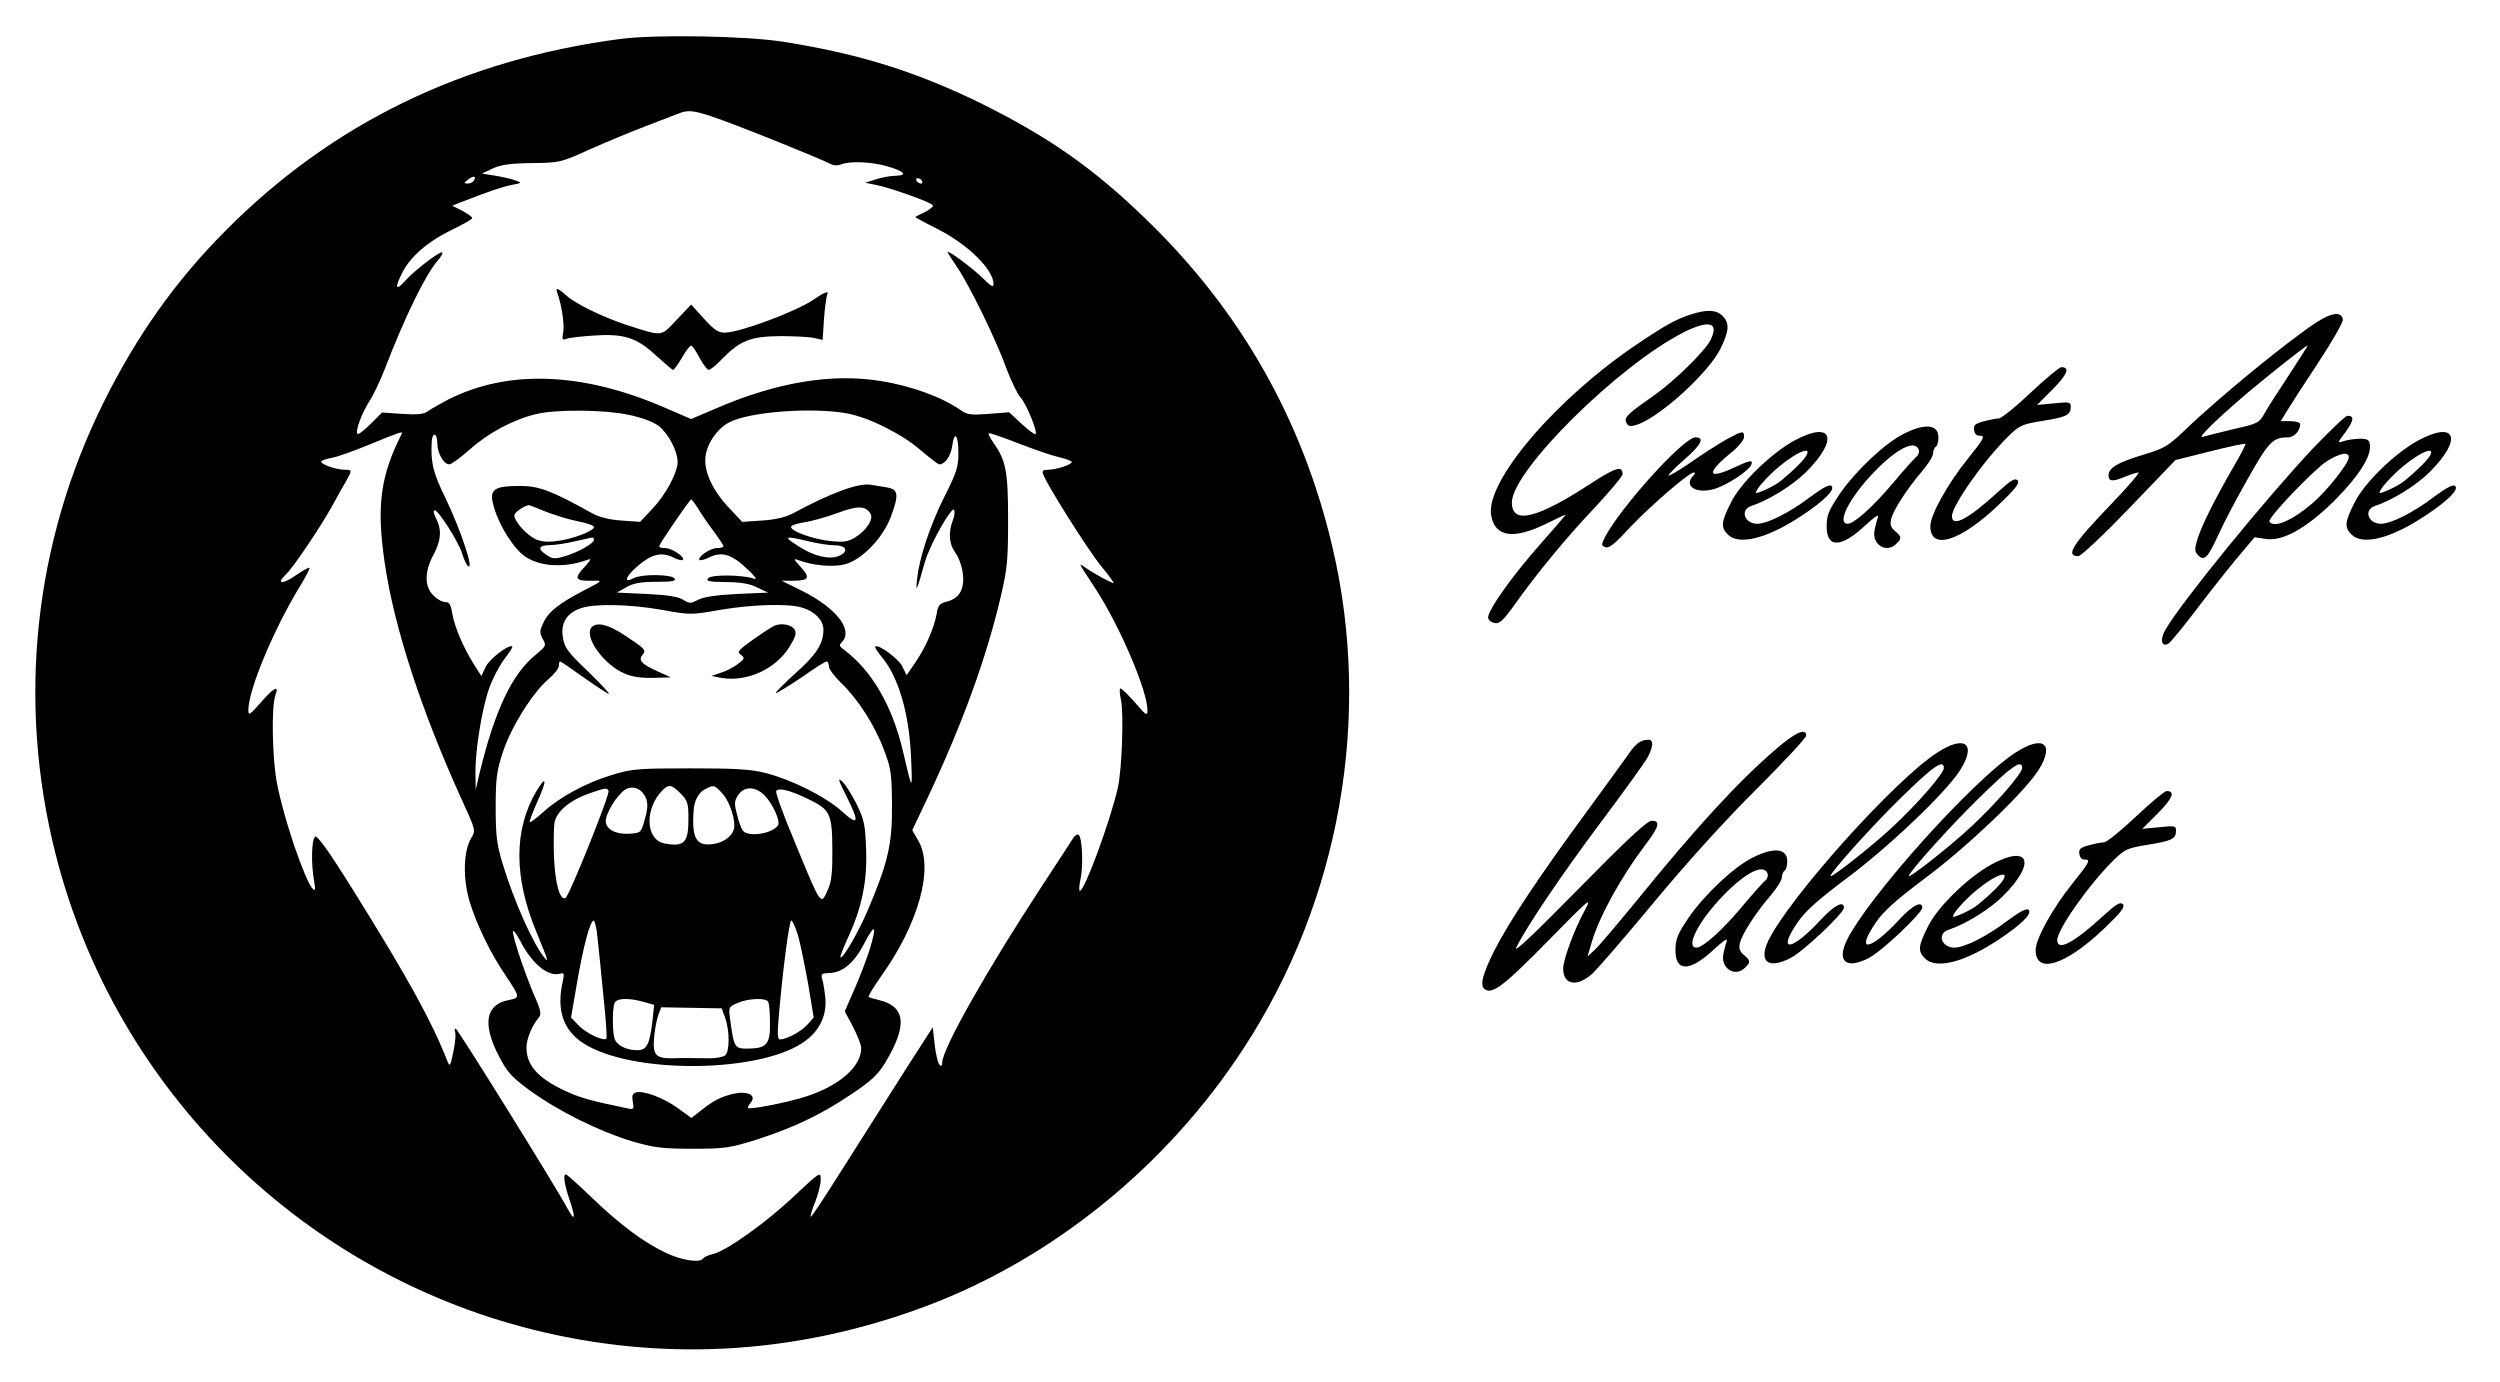 <?xml version="1.0" standalone="no"?>
<!DOCTYPE svg PUBLIC "-//W3C//DTD SVG 20010904//EN"
 "http://www.w3.org/TR/2001/REC-SVG-20010904/DTD/svg10.dtd">
<svg version="1.0" xmlns="http://www.w3.org/2000/svg"
 width="926pt" height="512pt" viewBox="0 0 926 512"
 preserveAspectRatio="xMidYMid meet">

<g transform="translate(0,512) scale(0.1,-0.1)"
fill="#000000" stroke="none">
<path d="M2300 4976 c-583 -76 -1071 -313 -1466 -712 -185 -186 -327 -387
-450 -634 -258 -519 -321 -1106 -179 -1670 222 -883 926 -1572 1815 -1776 471
-108 949 -75 1410 98 469 176 892 519 1175 953 358 547 479 1229 330 1860
-110 469 -340 874 -687 1210 -193 188 -359 305 -608 429 -239 118 -456 187
-737 231 -137 22 -470 28 -603 11z m335 -287 c83 -27 401 -155 445 -178 8 -4
24 -5 35 0 34 13 114 10 171 -7 64 -18 78 -34 32 -35 -18 0 -51 -6 -73 -13
l-40 -13 40 -8 c52 -10 203 -64 210 -75 3 -5 -10 -16 -30 -26 -19 -9 -35 -17
-35 -18 0 -1 38 -22 84 -45 112 -57 206 -150 206 -203 0 -14 -10 -8 -38 20
-37 37 -132 108 -132 98 0 -2 16 -28 36 -57 46 -68 144 -268 183 -377 17 -45
40 -92 51 -104 21 -23 64 -127 56 -136 -3 -3 -26 14 -52 38 l-46 43 -76 -6
c-63 -5 -80 -3 -101 12 -71 50 -185 92 -301 110 -178 29 -384 -5 -606 -101
l-94 -40 -93 40 c-306 134 -584 145 -807 32 -30 -16 -64 -35 -75 -43 -14 -11
-38 -14 -95 -10 l-75 5 -43 -43 c-23 -23 -45 -40 -48 -36 -9 9 16 78 45 122
14 22 39 74 55 115 75 196 154 357 199 407 11 13 18 25 15 28 -7 7 -106 -69
-140 -108 -33 -37 -36 -22 -8 33 30 60 97 117 182 158 42 20 77 40 77 44 1 4
-16 16 -36 27 l-38 19 30 12 c105 41 155 58 190 65 38 7 39 8 16 16 -14 6 -47
13 -75 18 l-51 8 40 19 c30 14 66 19 145 20 103 1 107 2 215 51 61 27 155 66
210 87 55 21 109 42 120 46 31 13 55 11 120 -11z m-880 -238 c-3 -6 -14 -11
-23 -11 -15 1 -15 2 2 15 21 16 32 13 21 -4z m1660 -1 c3 -5 2 -10 -4 -10 -5
0 -13 5 -16 10 -3 6 -2 10 4 10 5 0 13 -4 16 -10z m-1089 -866 c50 -10 92 -26
113 -41 36 -28 70 -92 71 -133 0 -41 -45 -124 -94 -175 l-45 -48 -70 5 c-45 3
-83 13 -108 27 -149 83 -196 101 -266 101 -90 0 -111 -11 -103 -56 13 -66 62
-154 109 -196 53 -46 151 -55 242 -22 17 6 15 2 -7 -23 -45 -47 -39 -56 32
-54 33 1 31 -1 -35 -35 -93 -48 -133 -79 -152 -120 -14 -29 -15 -37 -3 -60 14
-25 13 -27 -23 -57 -90 -71 -154 -207 -211 -442 l-14 -60 -1 60 c-1 81 23 236
50 313 12 35 37 84 56 109 19 25 33 47 31 48 -11 11 -85 -45 -99 -75 l-16 -34
-28 44 c-39 62 -71 137 -80 188 -5 33 -11 42 -26 42 -11 0 -31 11 -44 25 -33
32 -33 87 0 149 29 54 32 94 10 136 -9 18 -11 30 -5 30 14 0 86 -113 101 -158
6 -20 15 -41 20 -46 30 -32 -23 129 -81 249 -46 94 -55 131 -51 208 2 39 21
34 21 -6 0 -36 24 -77 44 -77 8 0 42 25 77 56 67 60 160 110 244 130 73 18
249 17 341 -2z m810 5 c80 -14 207 -77 277 -139 32 -27 62 -50 66 -50 21 0 43
31 48 68 8 59 23 42 23 -27 0 -49 -7 -72 -50 -157 -54 -107 -95 -229 -103
-309 -6 -54 -2 -46 29 64 14 50 72 159 100 190 11 12 13 -10 4 -34 -18 -46
-15 -90 8 -121 12 -16 25 -50 28 -76 8 -58 -11 -94 -58 -106 -28 -7 -34 -14
-39 -48 -10 -52 -41 -124 -80 -180 l-31 -45 -16 33 c-15 29 -90 84 -100 73 -3
-2 8 -19 23 -37 64 -76 104 -214 110 -383 5 -117 4 -116 -31 35 -40 168 -116
298 -219 374 -16 12 -18 17 -7 27 44 45 -20 127 -148 191 l-75 37 48 0 c55 1
59 12 20 54 -23 25 -24 29 -8 23 56 -21 131 -28 175 -16 62 16 140 97 169 174
32 85 29 104 -16 111 -21 3 -46 8 -55 9 -45 9 -145 -27 -292 -106 -26 -14 -65
-23 -113 -26 l-74 -5 -44 47 c-64 66 -98 138 -92 193 5 50 44 106 89 129 75
39 305 56 434 33z m-1648 -76 c-79 -156 -94 -266 -63 -478 35 -239 135 -546
285 -876 52 -114 53 -114 35 -144 -29 -49 -31 -151 -5 -236 26 -85 77 -190
132 -271 55 -82 55 -84 13 -92 -86 -16 -99 -88 -38 -206 32 -62 47 -79 117
-130 103 -75 254 -150 376 -187 83 -24 111 -28 225 -28 120 0 138 3 235 33
141 46 235 90 349 166 78 52 102 74 130 120 83 138 76 208 -24 232 -16 4 -33
8 -37 11 -4 2 17 36 45 76 139 194 197 401 139 502 l-23 40 56 118 c130 276
218 518 271 744 25 105 28 137 28 288 0 180 -8 220 -55 286 -12 17 -19 32 -17
34 2 3 50 -14 107 -36 57 -22 125 -46 152 -52 27 -6 49 -15 49 -18 0 -10 -58
-29 -88 -29 -19 0 -23 -4 -18 -17 16 -43 166 -280 214 -339 29 -35 50 -64 47
-64 -8 0 -76 37 -104 57 -28 20 -29 23 33 -72 91 -137 196 -383 196 -454 0
-24 -3 -23 -46 27 -25 28 -49 52 -54 52 -4 0 -3 -19 2 -42 11 -49 4 -260 -12
-328 -29 -126 -123 -380 -140 -380 -4 0 -3 19 2 43 11 46 7 152 -6 164 -5 5
-13 0 -20 -10 -6 -10 -57 -88 -114 -175 -204 -311 -372 -607 -372 -658 0 -12
-3 -15 -10 -8 -6 6 -14 40 -18 75 l-7 64 -106 -165 c-58 -91 -159 -250 -224
-353 -65 -103 -119 -186 -122 -184 -2 3 5 28 17 56 11 28 20 66 20 82 0 30 -2
29 -97 -60 -104 -99 -253 -205 -302 -216 -17 -4 -33 -11 -36 -16 -12 -18 -79
-8 -140 21 -83 40 -169 104 -275 206 -48 46 -90 84 -94 84 -11 0 -6 -36 14
-95 23 -67 20 -83 -7 -33 -39 74 -408 668 -415 668 -4 0 -5 -6 -2 -14 3 -8 0
-41 -7 -73 -11 -53 -13 -56 -22 -33 -57 146 -148 311 -349 633 -93 149 -134
205 -141 198 -13 -13 -15 -98 -4 -161 6 -34 5 -42 -4 -33 -29 29 -109 263
-133 392 -18 92 -21 286 -6 325 15 40 -4 31 -54 -26 -41 -47 -46 -50 -46 -28
0 74 92 295 189 455 23 37 40 70 37 72 -2 2 -24 -10 -50 -28 -48 -34 -75 -33
-38 2 26 24 125 170 172 254 18 33 41 75 52 93 23 41 23 42 -6 42 -29 0 -86
19 -86 30 0 4 17 10 38 14 20 3 84 26 142 50 112 46 124 50 118 39z m1097
-275 c10 -18 36 -56 57 -84 21 -28 38 -54 38 -57 0 -4 -11 -7 -24 -7 -25 0
-75 -34 -65 -44 3 -3 20 1 37 10 45 22 83 11 139 -43 27 -24 39 -41 28 -37
-41 15 -160 17 -172 2 -9 -11 2 -13 65 -14 54 0 89 -6 117 -20 l40 -19 -115
-5 c-76 -4 -125 -11 -145 -22 -27 -14 -31 -14 -54 0 -17 12 -57 18 -135 22
l-111 5 35 20 c26 15 54 20 112 20 60 0 74 3 66 13 -13 15 -121 16 -150 1 -38
-21 -33 3 10 41 53 47 91 57 134 36 17 -9 34 -13 37 -10 10 10 -40 44 -66 44
-14 0 -23 3 -21 8 8 19 113 172 118 172 3 0 14 -15 25 -32z m-564 -13 c34 -13
87 -30 120 -36 32 -6 59 -16 59 -21 0 -15 -80 -45 -137 -52 -38 -5 -61 -2 -82
8 -37 20 -82 73 -75 90 4 11 34 31 52 35 1 1 30 -10 63 -24z m1203 -7 c13 -21
-14 -62 -57 -89 -26 -16 -43 -18 -92 -13 -63 7 -145 36 -145 52 0 6 21 13 48
17 26 4 81 19 122 34 77 29 105 28 124 -1z m-1024 -97 c0 -14 -59 -47 -107
-61 -36 -11 -46 -11 -68 4 -35 23 -31 36 13 37 20 0 62 7 92 14 30 7 58 13 63
14 4 0 7 -3 7 -8z m795 -6 c33 -8 77 -15 98 -15 44 0 52 -25 12 -40 -34 -13
-90 0 -143 34 -64 40 -59 43 33 21z m-543 -254 c104 -19 108 -19 215 0 119 20
249 24 302 9 47 -13 81 -47 81 -82 0 -52 -26 -93 -104 -162 -42 -38 -75 -71
-72 -73 2 -2 43 23 92 56 48 34 91 61 96 61 4 0 8 -8 8 -18 0 -10 21 -38 46
-62 63 -61 126 -159 159 -250 26 -67 28 -88 29 -205 1 -144 -16 -213 -90 -387
-36 -84 -93 -182 -101 -174 -2 2 10 34 27 71 52 111 73 212 68 330 -3 89 -7
109 -35 166 -18 36 -42 74 -54 85 -17 15 -14 5 15 -53 51 -101 47 -115 -16
-58 -61 55 -186 117 -283 142 -56 14 -112 17 -280 17 -194 0 -216 -2 -290 -25
-96 -29 -193 -82 -254 -138 -25 -22 -47 -39 -49 -36 -2 2 11 36 28 75 37 80
35 104 -4 38 -83 -142 -83 -317 0 -518 47 -115 48 -118 29 -95 -41 50 -111
207 -153 345 -22 72 -26 104 -26 210 0 108 4 136 27 205 30 92 109 218 167
268 22 19 40 41 40 50 0 10 2 17 5 17 2 0 42 -27 88 -60 47 -33 88 -60 92 -60
5 0 -30 37 -77 83 -75 71 -87 88 -93 126 -9 53 14 90 66 108 51 18 183 15 301
-6z m-60 -696 c8 -19 8 -38 -3 -77 -14 -52 -14 -53 -56 -56 -58 -4 -97 21 -88
57 9 39 53 101 78 110 28 11 55 -3 69 -34z m129 16 c26 -27 29 -36 29 -95 0
-88 -16 -104 -89 -90 -71 14 -74 130 -6 198 23 22 32 20 66 -13z m151 4 c25
-24 48 -84 48 -123 0 -32 -32 -61 -76 -68 -64 -10 -82 19 -75 121 2 40 19 71
45 83 30 15 31 15 58 -13z m-418 6 c7 -11 -147 -394 -160 -398 -21 -7 -37 54
-42 149 -2 54 -1 113 2 132 8 41 58 83 131 108 59 20 62 21 69 9z m579 -18
c31 -33 58 -95 49 -110 -21 -31 -109 -45 -130 -20 -6 7 -16 34 -22 60 -11 40
-10 51 4 72 23 34 64 33 99 -2z m153 -9 c89 -42 96 -55 97 -186 1 -85 -3 -122
-15 -150 -29 -64 -23 -72 -129 185 -39 92 -67 172 -64 177 8 13 48 4 111 -26z
m-773 -516 c4 -35 14 -132 22 -217 9 -84 14 -156 11 -158 -10 -11 -74 19 -102
48 l-29 30 22 127 c24 139 49 232 62 232 4 0 11 -28 14 -62z m742 10 c9 -29
25 -110 38 -180 l21 -127 -24 -27 c-24 -26 -77 -54 -101 -54 -9 0 -10 21 -5
78 14 168 39 362 47 362 5 0 15 -24 24 -52z m266 -56 c-12 -37 -37 -103 -57
-148 l-35 -80 31 -58 c16 -32 30 -67 30 -78 0 -68 -79 -138 -200 -178 -65 -22
-212 -51 -219 -44 -2 2 2 11 10 20 22 27 -11 44 -63 33 -49 -12 -71 -23 -120
-61 l-37 -29 -51 37 c-54 39 -131 67 -156 57 -12 -4 -14 -14 -10 -35 5 -25 3
-28 -17 -24 -142 29 -182 41 -237 67 -98 46 -140 94 -140 159 0 31 21 82 45
110 11 13 9 27 -17 85 -36 85 -78 211 -78 234 1 9 12 -6 27 -34 42 -83 102
-133 145 -122 18 5 19 2 12 -31 -23 -102 2 -177 75 -225 178 -118 667 -113
826 9 53 40 78 96 72 158 -3 28 -8 60 -12 71 -5 17 -1 20 27 21 49 1 93 38
130 111 40 76 47 67 19 -25z m-837 -193 l39 -11 -6 -57 c-10 -88 -21 -111 -56
-111 -42 0 -78 19 -85 44 -8 28 -8 110 0 130 7 19 51 21 108 5z m461 1 c4 -6
7 -40 7 -76 2 -80 -12 -97 -78 -98 -53 -1 -55 2 -69 104 -7 50 -7 50 27 65 39
17 104 20 113 5z m-159 -60 c17 -48 17 -125 0 -139 -7 -6 -33 -11 -57 -11 -24
0 -57 1 -74 1 -16 0 -48 0 -69 -1 -58 0 -69 14 -63 80 3 30 10 67 16 82 l10
27 112 -2 112 -2 13 -35z"/>
<path d="M2065 4033 c15 -42 27 -117 21 -145 -5 -26 -3 -29 12 -23 9 4 54 9
99 12 114 8 161 -7 233 -74 32 -29 60 -53 63 -53 4 0 18 20 33 45 14 25 29 45
34 45 4 0 18 -20 31 -45 13 -25 29 -45 34 -45 6 0 29 18 50 41 67 68 105 83
215 84 52 0 109 -3 126 -7 l31 -7 5 77 c3 42 9 85 13 94 5 12 -14 4 -55 -24
-65 -43 -268 -119 -324 -120 -24 -1 -40 9 -78 51 l-48 53 -54 -57 c-60 -63
-49 -62 -184 -19 -91 30 -191 79 -225 110 -31 28 -42 31 -32 7z"/>
<path d="M2191 2796 c-29 -35 46 -139 123 -171 33 -14 68 -18 131 -15 l40 1
-51 23 c-59 27 -71 41 -53 62 13 16 9 21 -72 74 -58 38 -100 47 -118 26z"/>
<path d="M2870 2803 c-8 -3 -44 -26 -79 -51 -57 -40 -62 -47 -47 -57 15 -12
15 -15 -9 -33 -15 -12 -43 -27 -63 -33 l-37 -13 38 -7 c93 -16 201 33 251 115
23 37 27 51 19 64 -10 18 -47 25 -73 15z"/>
<path d="M6265 3956 c-56 -18 -96 -40 -197 -108 -302 -202 -565 -509 -545
-636 14 -82 83 -92 208 -30 38 19 69 33 69 32 0 -1 -43 -51 -96 -111 -107
-121 -196 -248 -192 -272 2 -9 13 -17 25 -19 17 -3 32 11 70 64 85 120 198
257 302 366 55 59 101 114 101 122 0 32 -25 25 -113 -32 -203 -133 -297 -157
-297 -73 0 117 394 507 636 630 96 48 133 37 99 -30 -22 -42 -136 -153 -209
-204 -96 -67 -110 -80 -103 -99 6 -14 14 -17 34 -11 80 20 271 192 316 284 32
66 34 94 7 121 -23 23 -57 24 -115 6z"/>
<path d="M8585 3929 c-101 -64 -368 -282 -495 -405 -59 -56 -73 -65 -150 -88
-97 -29 -130 -49 -130 -77 0 -23 16 -24 63 -4 20 8 42 15 48 15 6 0 -39 -53
-101 -117 -144 -150 -171 -193 -122 -193 10 0 95 80 189 178 l171 178 128 32
c70 18 129 30 131 28 2 -2 -19 -43 -48 -92 -70 -122 -114 -211 -130 -262 -11
-37 -10 -45 3 -59 23 -22 35 -10 74 74 18 41 68 136 110 210 77 137 93 153
149 153 23 0 45 25 45 49 0 6 -16 11 -36 11 l-36 0 23 38 c12 20 64 101 116
179 52 79 93 151 91 160 -5 29 -40 26 -93 -8z m-104 -194 c-38 -58 -80 -122
-92 -144 -21 -38 -25 -40 -118 -61 -53 -13 -103 -25 -111 -28 -26 -9 50 65
165 163 97 81 216 175 222 175 2 0 -28 -47 -66 -105z"/>
<path d="M7521 3665 c-55 -52 -108 -95 -118 -95 -10 0 -35 -5 -56 -11 -31 -8
-38 -14 -35 -32 2 -15 10 -22 24 -21 18 0 10 -14 -47 -85 -75 -93 -139 -208
-139 -250 0 -91 110 -57 252 78 65 62 80 82 71 92 -9 9 -24 1 -70 -41 -112
-103 -173 -135 -173 -92 0 40 122 212 212 299 39 38 50 42 123 54 89 14 105
22 105 52 0 18 -4 19 -62 13 l-63 -6 59 59 c54 55 64 81 31 81 -7 0 -59 -43
-114 -95z"/>
<path d="M8566 3458 c-176 -188 -484 -565 -545 -670 -22 -36 -15 -67 11 -52 8
5 52 59 98 119 46 61 114 147 152 193 l69 82 40 -6 c64 -11 155 41 260 146 87
88 133 161 127 202 -2 19 -9 23 -38 23 -19 -1 -46 -4 -59 -9 -24 -8 -24 -7 7
34 31 43 33 60 7 60 -7 0 -65 -55 -129 -122z m134 -32 c0 -22 -83 -127 -137
-172 -74 -63 -141 -91 -157 -66 -8 13 164 192 213 224 49 30 81 36 81 14z"/>
<path d="M7053 3514 c-70 -34 -180 -138 -239 -224 -39 -58 -48 -78 -48 -116
-2 -85 52 -85 142 -1 33 31 52 44 48 32 -4 -11 -10 -34 -13 -51 -9 -52 45 -85
81 -48 21 20 20 26 -5 47 -16 14 -19 25 -14 45 8 33 59 112 114 176 22 26 41
56 41 66 0 10 5 22 10 25 6 3 10 19 10 35 0 48 -49 53 -127 14z m54 -59 c3 -9
-1 -21 -10 -28 -8 -7 -47 -50 -86 -97 -74 -88 -144 -150 -167 -150 -43 0 7 98
98 192 84 87 150 120 165 83z"/>
<path d="M6394 3492 c-28 -16 -88 -54 -132 -85 -45 -31 -82 -52 -82 -48 0 4
27 31 60 60 62 54 75 81 40 81 -44 0 -277 -258 -336 -371 -13 -27 -13 -30 3
-36 13 -5 36 14 92 75 76 80 217 202 235 202 6 0 5 -5 -2 -12 -38 -38 11 -69
78 -49 50 15 134 71 138 93 3 15 -7 13 -63 -13 -102 -48 -107 -22 -12 55 26
21 47 47 47 57 0 25 -5 24 -66 -9z"/>
<path d="M6646 3488 c-87 -48 -199 -157 -235 -230 -36 -72 -38 -91 -11 -118
41 -41 145 -15 272 69 86 57 126 97 112 111 -7 7 -32 -6 -78 -40 -76 -58 -159
-100 -197 -100 -48 0 -65 52 -22 66 64 21 153 76 203 126 123 123 97 192 -44
116z m45 -55 c-9 -17 -48 -56 -96 -95 -12 -10 -38 -24 -58 -33 -36 -15 -38
-15 -28 2 5 10 29 37 53 60 70 67 153 109 129 66z"/>
<path d="M8956 3488 c-87 -48 -199 -157 -235 -230 -36 -72 -38 -91 -11 -118
41 -41 145 -15 272 69 86 57 126 97 112 111 -7 7 -32 -6 -78 -40 -76 -58 -159
-100 -197 -100 -48 0 -65 52 -22 66 64 21 153 76 203 126 123 123 97 192 -44
116z m45 -55 c-9 -17 -48 -56 -96 -95 -12 -10 -38 -24 -58 -33 -36 -15 -38
-15 -28 2 5 10 29 37 53 60 70 67 153 109 129 66z"/>
<path d="M6579 2346 c-142 -122 -295 -289 -520 -566 -70 -85 -138 -166 -153
-179 l-26 -24 16 54 c29 97 108 240 200 362 49 64 55 87 22 87 -17 0 -92 -70
-271 -252 -161 -164 -242 -241 -231 -218 39 79 166 267 314 465 87 116 165
224 174 242 20 39 21 63 2 63 -29 0 -48 -14 -78 -59 -18 -25 -88 -122 -157
-216 -174 -237 -282 -400 -336 -506 -45 -90 -55 -132 -34 -144 28 -18 72 16
231 178 155 158 166 168 139 117 -40 -73 -81 -184 -81 -218 0 -59 50 -69 105
-21 20 17 124 138 232 268 121 146 266 306 380 419 100 100 183 189 183 197 0
30 -39 13 -111 -49z"/>
<path d="M7175 2332 c-157 -101 -547 -536 -625 -696 -37 -78 -1 -107 81 -65
47 23 199 167 199 187 0 27 -36 9 -84 -43 -110 -119 -166 -126 -88 -12 28 41
73 82 181 163 155 115 365 315 420 399 64 100 20 135 -84 67z m25 -57 c0 -20
-100 -135 -191 -219 -77 -72 -229 -191 -229 -181 0 14 154 185 252 281 129
127 168 154 168 119z"/>
<path d="M7465 2332 c-157 -101 -547 -536 -625 -696 -37 -78 -1 -107 81 -65
47 23 199 167 199 187 0 27 -36 9 -84 -43 -110 -119 -166 -126 -88 -12 28 41
73 82 181 163 155 115 365 315 420 399 64 100 20 135 -84 67z m25 -57 c0 -20
-100 -135 -191 -219 -77 -72 -229 -191 -229 -181 0 14 154 185 252 281 129
127 168 154 168 119z"/>
<path d="M7911 2095 c-55 -52 -108 -95 -118 -95 -10 0 -35 -5 -56 -11 -31 -8
-38 -14 -35 -32 2 -15 10 -22 24 -21 18 0 10 -14 -47 -85 -75 -93 -139 -208
-139 -250 0 -91 110 -57 252 78 65 62 80 82 71 92 -9 9 -24 1 -70 -41 -112
-103 -173 -135 -173 -92 0 40 122 212 212 299 39 38 50 42 123 54 89 14 105
22 105 52 0 18 -4 19 -62 13 l-63 -6 59 59 c54 55 64 81 31 81 -7 0 -59 -43
-114 -95z"/>
<path d="M6493 1944 c-70 -34 -180 -138 -239 -224 -39 -58 -48 -78 -48 -116
-2 -85 52 -85 142 -1 33 31 52 44 48 32 -4 -11 -10 -34 -13 -51 -9 -52 45 -85
81 -48 21 20 20 26 -5 47 -16 14 -19 25 -14 45 8 33 59 112 114 176 22 26 41
56 41 66 0 10 5 22 10 25 6 3 10 19 10 35 0 48 -49 53 -127 14z m54 -59 c3 -9
-1 -21 -10 -28 -8 -7 -47 -50 -86 -97 -74 -88 -144 -150 -167 -150 -43 0 7 98
98 192 84 87 150 120 165 83z"/>
<path d="M7376 1918 c-87 -48 -199 -157 -235 -230 -36 -72 -38 -91 -11 -118
41 -41 145 -15 272 69 86 57 126 97 112 111 -7 7 -32 -6 -78 -40 -76 -58 -159
-100 -197 -100 -48 0 -65 52 -22 66 64 21 153 76 203 126 123 123 97 192 -44
116z m45 -55 c-9 -17 -48 -56 -96 -95 -12 -10 -38 -24 -58 -33 -36 -15 -38
-15 -28 2 5 10 29 37 53 60 70 67 153 109 129 66z"/>
</g>
</svg>
